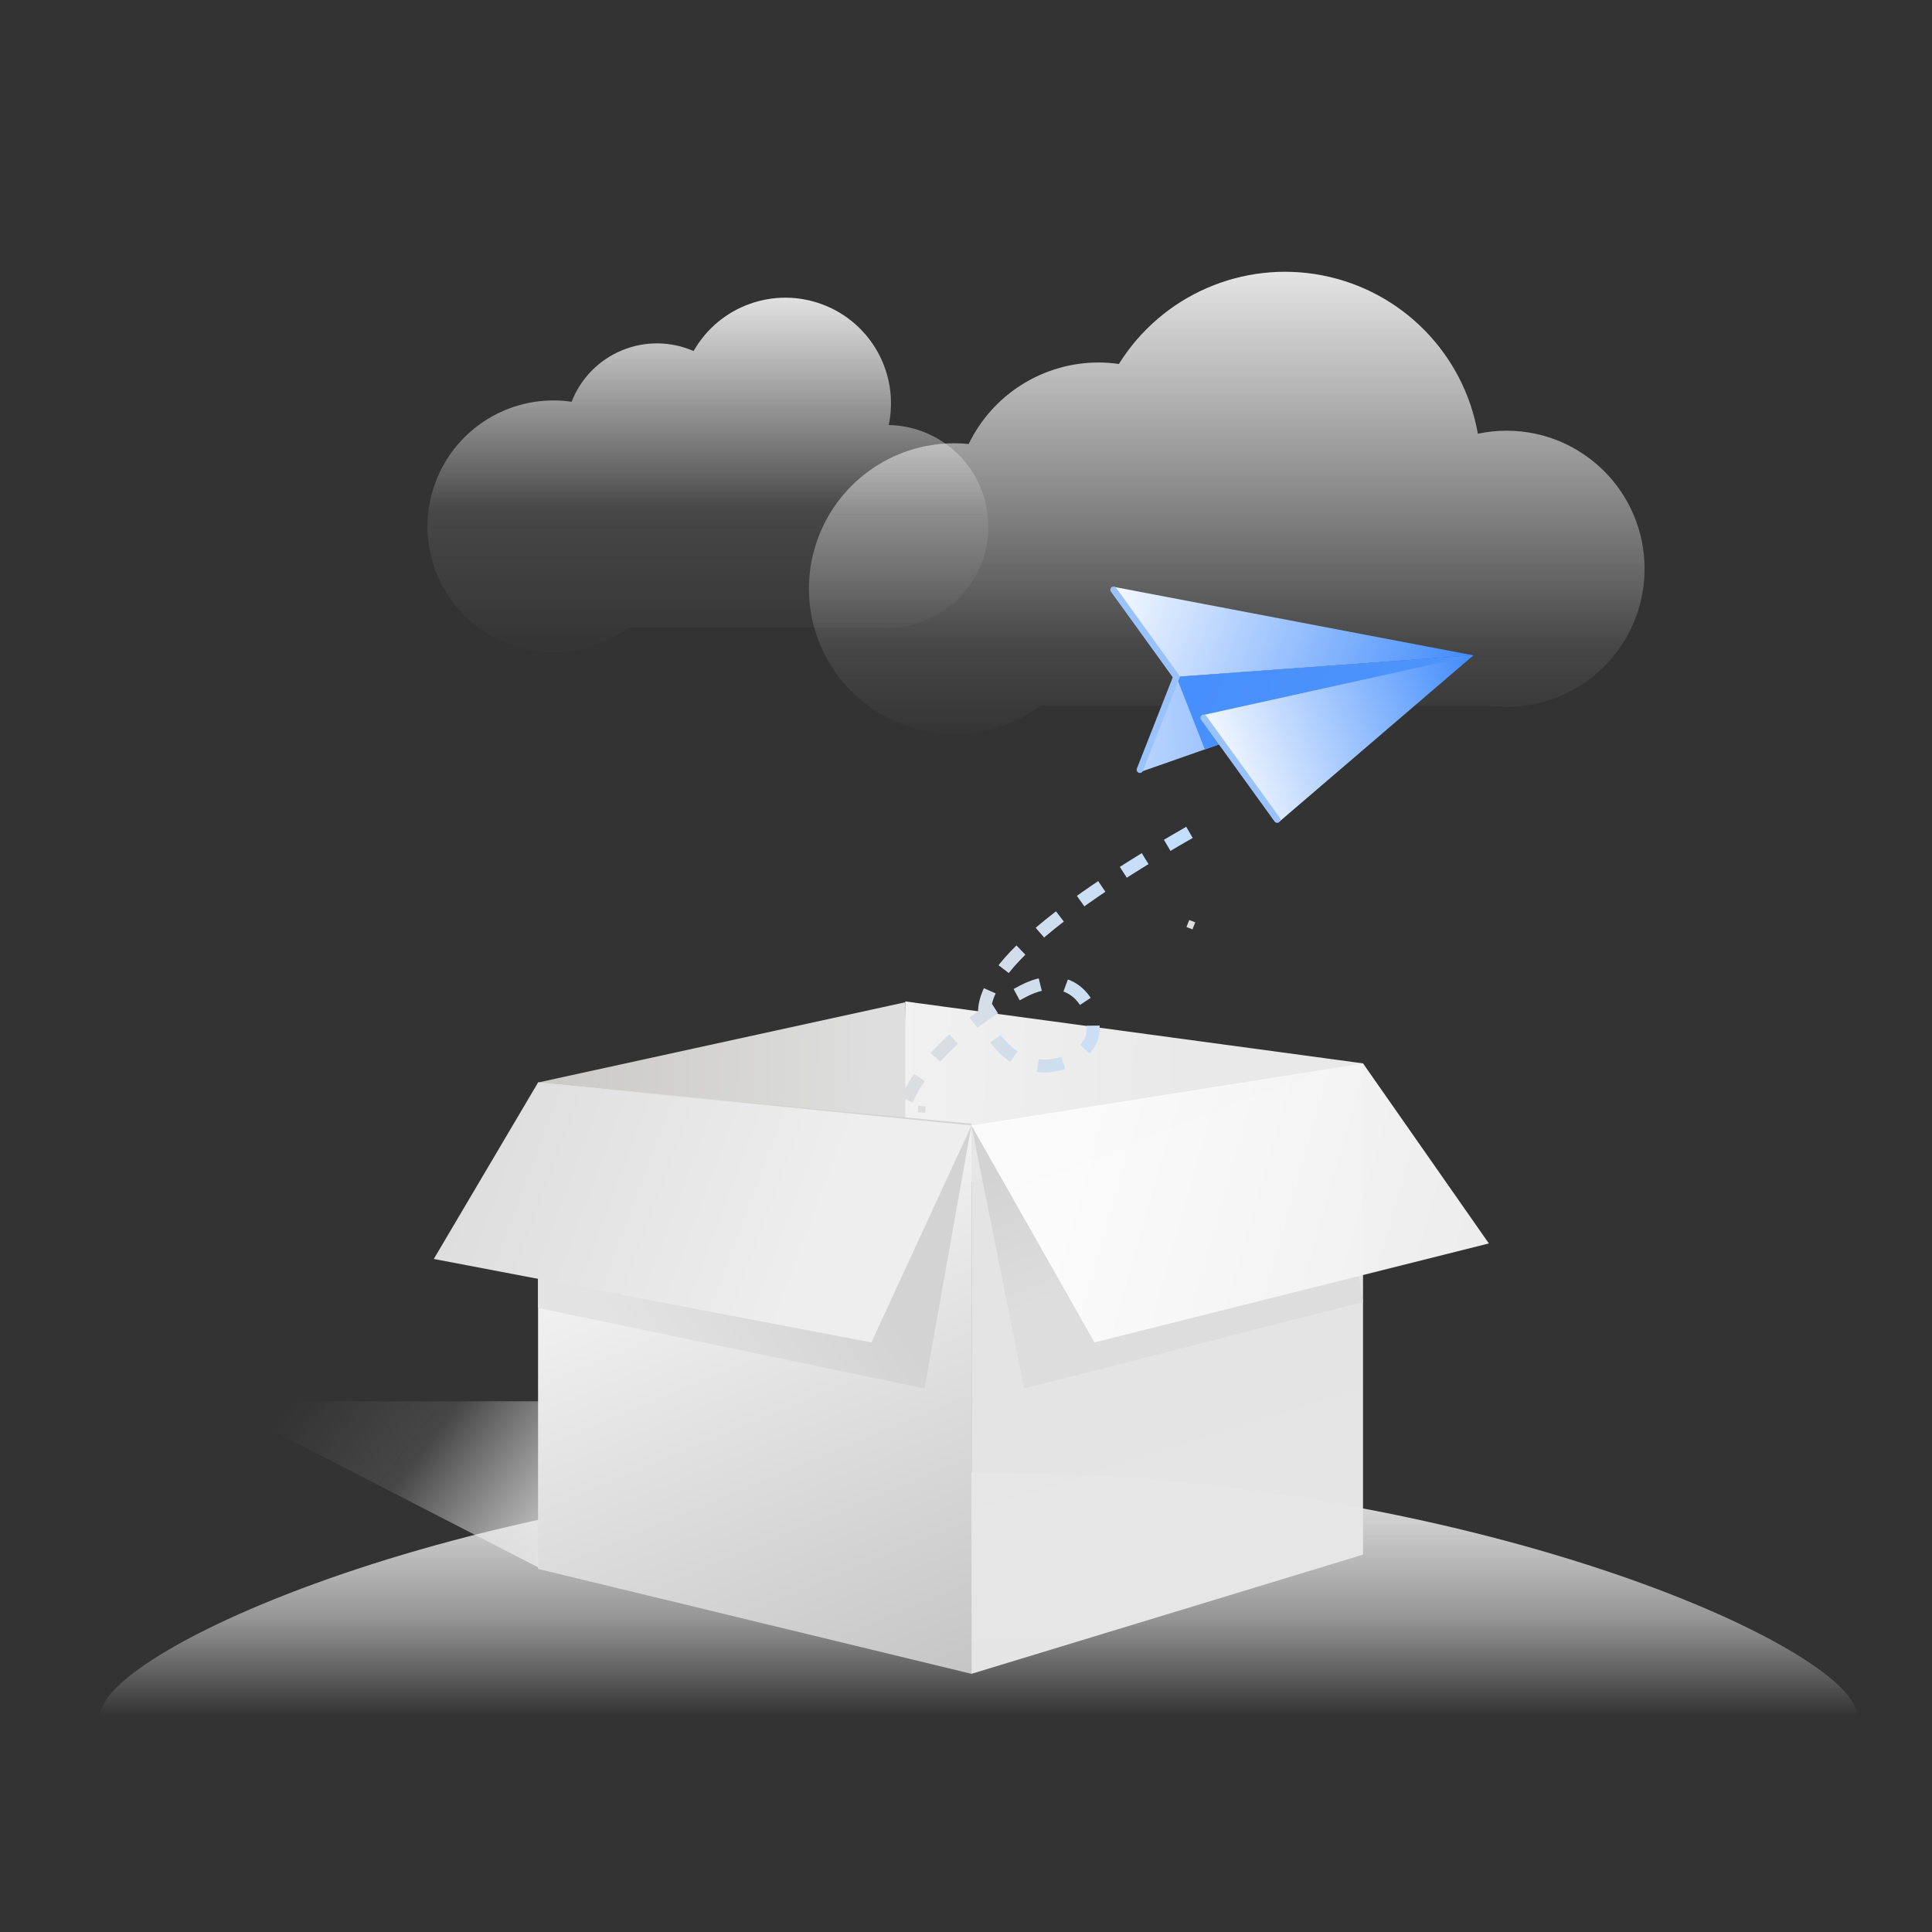 <?xml version="1.0" encoding="UTF-8"?>
<svg width="300px" height="300px" viewBox="0 0 300 300" version="1.1" xmlns="http://www.w3.org/2000/svg" xmlns:xlink="http://www.w3.org/1999/xlink">
    <rect x="0" y="0" width="300" height="300" fill="#333333" stroke="none"/>
    <title>暂无内容</title>
    <defs>
        <linearGradient x1="50.002%" y1="-7.52096042e-14%" x2="50.002%" y2="100%" id="linearGradient-1">
            <stop stop-color="#E8E8E8" offset="0%"></stop>
            <stop stop-color="#F8F8F8" stop-opacity="0.5" offset="60%"></stop>
            <stop stop-color="#FFFFFF" stop-opacity="0" offset="100%"></stop>
        </linearGradient>
        <linearGradient x1="50.006%" y1="0.065%" x2="50.006%" y2="100%" id="linearGradient-2">
            <stop stop-color="#E8E8E8" offset="0%"></stop>
            <stop stop-color="#F9F9F9" stop-opacity="0.1" offset="60%"></stop>
            <stop stop-color="#FFFFFF" stop-opacity="0" offset="100%"></stop>
        </linearGradient>
        <linearGradient x1="50%" y1="0.012%" x2="50%" y2="100%" id="linearGradient-3">
            <stop stop-color="#E8E8E8" offset="0%"></stop>
            <stop stop-color="#F6F6F6" stop-opacity="0.1" offset="80%"></stop>
            <stop stop-color="#FFFFFF" stop-opacity="0" offset="100%"></stop>
        </linearGradient>
        <linearGradient x1="65.896%" y1="53.323%" x2="3.556%" y2="40.289%" id="linearGradient-4">
            <stop stop-color="#E8E8E8" offset="0%"></stop>
            <stop stop-color="#F9F9F9" stop-opacity="0.1" offset="60%"></stop>
            <stop stop-color="#FFFFFF" stop-opacity="0" offset="100%"></stop>
        </linearGradient>
        <linearGradient x1="-10.557%" y1="47.559%" x2="62.299%" y2="48.971%" id="linearGradient-5">
            <stop stop-color="#F2F2F2" offset="0%"></stop>
            <stop stop-color="#E9E9E9" offset="100%"></stop>
        </linearGradient>
        <linearGradient x1="0.354%" y1="49.761%" x2="91.15%" y2="51.167%" id="linearGradient-6">
            <stop stop-color="#CAC9C6" offset="0%"></stop>
            <stop stop-color="#DEDEDE" offset="100%"></stop>
        </linearGradient>
        <linearGradient x1="70.492%" y1="109.861%" x2="35.895%" y2="-3.105%" id="linearGradient-7">
            <stop stop-color="#C5C5C5" offset="0%"></stop>
            <stop stop-color="#FFFFFF" offset="100%"></stop>
        </linearGradient>
        <linearGradient x1="12.146%" y1="67.988%" x2="67.049%" y2="43.289%" id="linearGradient-8">
            <stop stop-color="#E3E3E3" offset="0%"></stop>
            <stop stop-color="#D3D3D3" offset="100%"></stop>
        </linearGradient>
        <linearGradient x1="44.105%" y1="30.117%" x2="69.301%" y2="154.69%" id="linearGradient-9">
            <stop stop-color="#E5E5E5" offset="0%"></stop>
            <stop stop-color="#E8E8E8" offset="100%"></stop>
        </linearGradient>
        <linearGradient x1="56.741%" y1="54.473%" x2="38.793%" y2="17.431%" id="linearGradient-10">
            <stop stop-color="#DDDDDD" offset="0%"></stop>
            <stop stop-color="#D3D3D3" offset="100%"></stop>
        </linearGradient>
        <linearGradient x1="71.812%" y1="56.073%" x2="-7.365%" y2="41.767%" id="linearGradient-11">
            <stop stop-color="#EEEEEE" offset="0%"></stop>
            <stop stop-color="#DADBDA" offset="100%"></stop>
        </linearGradient>
        <linearGradient x1="21.267%" y1="46.457%" x2="120.521%" y2="61.809%" id="linearGradient-12">
            <stop stop-color="#FAFAFA" offset="0%"></stop>
            <stop stop-color="#EBEBEB" offset="100%"></stop>
        </linearGradient>
        <linearGradient x1="-2.174%" y1="49.266%" x2="101.121%" y2="49.266%" id="linearGradient-13">
            <stop stop-color="#DDDDDD" offset="0%"></stop>
            <stop stop-color="#C2DEFF" offset="100%"></stop>
        </linearGradient>
        <linearGradient x1="-9.985%" y1="47.114%" x2="97.916%" y2="57.141%" id="linearGradient-14">
            <stop stop-color="#FFFFFF" offset="0%"></stop>
            <stop stop-color="#478FFC" offset="100%"></stop>
        </linearGradient>
        <linearGradient x1="-54.23%" y1="55.903%" x2="88.545%" y2="52.762%" id="linearGradient-15">
            <stop stop-color="#FFFFFF" offset="0%"></stop>
            <stop stop-color="#478FFC" offset="100%"></stop>
        </linearGradient>
        <linearGradient x1="159.283%" y1="63.571%" x2="4.177%" y2="46.463%" id="linearGradient-16">
            <stop stop-color="#5598FC" offset="0%"></stop>
            <stop stop-color="#478FFC" offset="100%"></stop>
        </linearGradient>
        <linearGradient x1="0.693%" y1="70.874%" x2="106.896%" y2="46.59%" id="linearGradient-17">
            <stop stop-color="#FFFFFF" offset="0%"></stop>
            <stop stop-color="#478FFC" offset="100%"></stop>
        </linearGradient>
    </defs>
    <g id="Templates-模板页面" stroke="none" stroke-width="1" fill="none" fill-rule="evenodd">
        <g id="图片imgs" transform="translate(-744, -906)">
            <g id="暂无内容" transform="translate(744, 906)">
                <g id="绘图区" opacity="0.1" fill="#FFFFFF" fill-rule="nonzero">
                    <rect id="矩形" opacity="0" x="0" y="0" width="300" height="300"></rect>
                </g>
                <g id="装饰" transform="translate(15, 42)" fill-rule="nonzero">
                    <path d="M273.35,224.41 C273.35,213.97 212.28,186.62 136.96,186.62 C61.64,186.62 0.56,214 0.56,224.41 L273.35,224.41 Z" id="路径" fill="url(#linearGradient-1)"></path>
                    <path d="M138.47,39.75 C138.461,31.164 131.584,24.163 123,24 C124.662,16.094 120.319,8.156 112.766,5.292 C105.212,2.428 96.698,5.49 92.7,12.51 C89.152,10.959 85.125,10.923 81.549,12.41 C77.974,13.898 75.161,16.78 73.76,20.39 C72.846,20.252 71.924,20.181 71,20.18 C62.484,20.158 54.932,25.646 52.322,33.752 C49.712,41.859 52.644,50.722 59.573,55.673 C66.502,60.624 75.837,60.526 82.66,55.43 L121,55.43 C121.558,55.49 122.119,55.52 122.68,55.52 C123.245,55.52 123.809,55.49 124.37,55.43 L124.37,55.43 C132.387,54.576 138.47,47.813 138.47,39.75 L138.47,39.75 Z" id="路径" fill="url(#linearGradient-2)"></path>
                    <path d="M240.37,46.32 C240.37,34.479 230.771,24.88 218.93,24.88 C217.434,24.883 215.943,25.04 214.48,25.35 C212.303,12.943 202.701,3.163 190.335,0.761 C177.97,-1.642 165.404,3.831 158.74,14.52 C157.697,14.367 156.644,14.291 155.59,14.29 C146.997,14.289 139.16,19.204 135.42,26.94 C134.69,26.87 133.95,26.83 133.2,26.83 C123.401,26.826 114.717,33.144 111.705,42.469 C108.693,51.794 112.039,61.997 119.988,67.727 C127.938,73.457 138.676,73.406 146.57,67.6 L216.28,67.6 C217.16,67.704 218.044,67.757 218.93,67.76 C219.802,67.757 220.674,67.704 221.54,67.6 L221.65,67.6 L221.65,67.6 C232.357,66.231 240.377,57.114 240.37,46.32 Z" id="路径" fill="url(#linearGradient-3)"></path>
                </g>
                <g transform="translate(33, 91)">
                    <polygon id="矩形" fill="url(#linearGradient-4)" fill-rule="nonzero" points="0.44 126.59 50.49 126.59 100.84 154.06 51.38 152.8"></polygon>
                    <polygon id="路径" fill="url(#linearGradient-5)" fill-rule="nonzero" points="107.57 64.5 107.08 95.79 178.65 74.12"></polygon>
                    <polygon id="路径" fill="url(#linearGradient-6)" fill-rule="nonzero" points="50.55 77.09 107.57 64.63 107.57 83.63"></polygon>
                    <polygon id="路径" fill="url(#linearGradient-7)" fill-rule="nonzero" points="50.55 77.09 117.85 83.76 117.85 168.91 50.55 152.62"></polygon>
                    <polygon id="路径" fill="url(#linearGradient-8)" fill-rule="nonzero" points="50.55 77.09 117.89 83.49 110.56 124.6 50.55 112.1"></polygon>
                    <polygon id="路径" fill="url(#linearGradient-9)" fill-rule="nonzero" opacity="0.99" points="117.85 83.76 178.65 74.12 178.65 150.4 117.85 168.91"></polygon>
                    <polygon id="路径" fill="url(#linearGradient-10)" fill-rule="nonzero" points="117.89 83.97 172.94 75.17 178.65 111.18 126.03 124.6"></polygon>
                    <polygon id="路径" fill="url(#linearGradient-11)" fill-rule="nonzero" points="50.55 77.09 34.36 104.49 102.31 117.45 117.85 83.76"></polygon>
                    <polygon id="路径" fill="url(#linearGradient-12)" fill-rule="nonzero" opacity="0.99" points="117.85 83.76 136.95 117.45 198.19 102.08 178.65 74.12"></polygon>
                    <path d="M109.54,81.2 C109.93,81.2 110.32,81.29 110.71,81.31" id="路径" stroke="#DDDDDD"></path>
                    <line x1="151.7" y1="53.13" x2="152.13" y2="52.04" id="路径" stroke="#DDDDDD"></line>
                    <path d="M151.7,38.25 C129.93,50.74 116.61,61.86 120.57,68.74 C125.95,78.09 135.1,74.21 136.48,70.28 C137.86,66.35 134.05,58.7 125.95,62.87 C117.85,67.04 109.03,74.52 107.08,81.87" id="路径-19" stroke="url(#linearGradient-13)" stroke-width="2" stroke-dasharray="4"></path>
                    <g id="飞机" transform="translate(139, 0)">
                        <polygon id="路径-16备份" fill="url(#linearGradient-14)" fill-rule="nonzero" points="56.79 10.76 0.91 0.12 10.67 14.1"></polygon>
                        <polygon id="路径-16备份-2" fill="url(#linearGradient-15)" fill-rule="nonzero" points="56.79 10.76 10.67 14.1 4.82 28.96"></polygon>
                        <polygon id="路径" fill="url(#linearGradient-16)" fill-rule="nonzero" points="56.79 10.76 10.67 14.1 15.09 25.37"></polygon>
                        <polygon id="路径" fill="url(#linearGradient-17)" fill-rule="nonzero" points="56.79 10.76 14.77 20.04 26.69 36.56"></polygon>
                        <line x1="10.67" y1="14.1" x2="0.91" y2="0.58" id="路径-16" stroke="#9AC2FD" stroke-linecap="round"></line>
                        <line x1="14.9" y1="20.46" x2="26.32" y2="36.27" id="路径-17" stroke="#9AC2FD" stroke-linecap="round"></line>
                        <line x1="10.67" y1="14.1" x2="5" y2="28.52" id="路径-18" stroke="#9AC2FD" stroke-linecap="round"></line>
                    </g>
                </g>
            </g>
        </g>
    </g>
</svg>